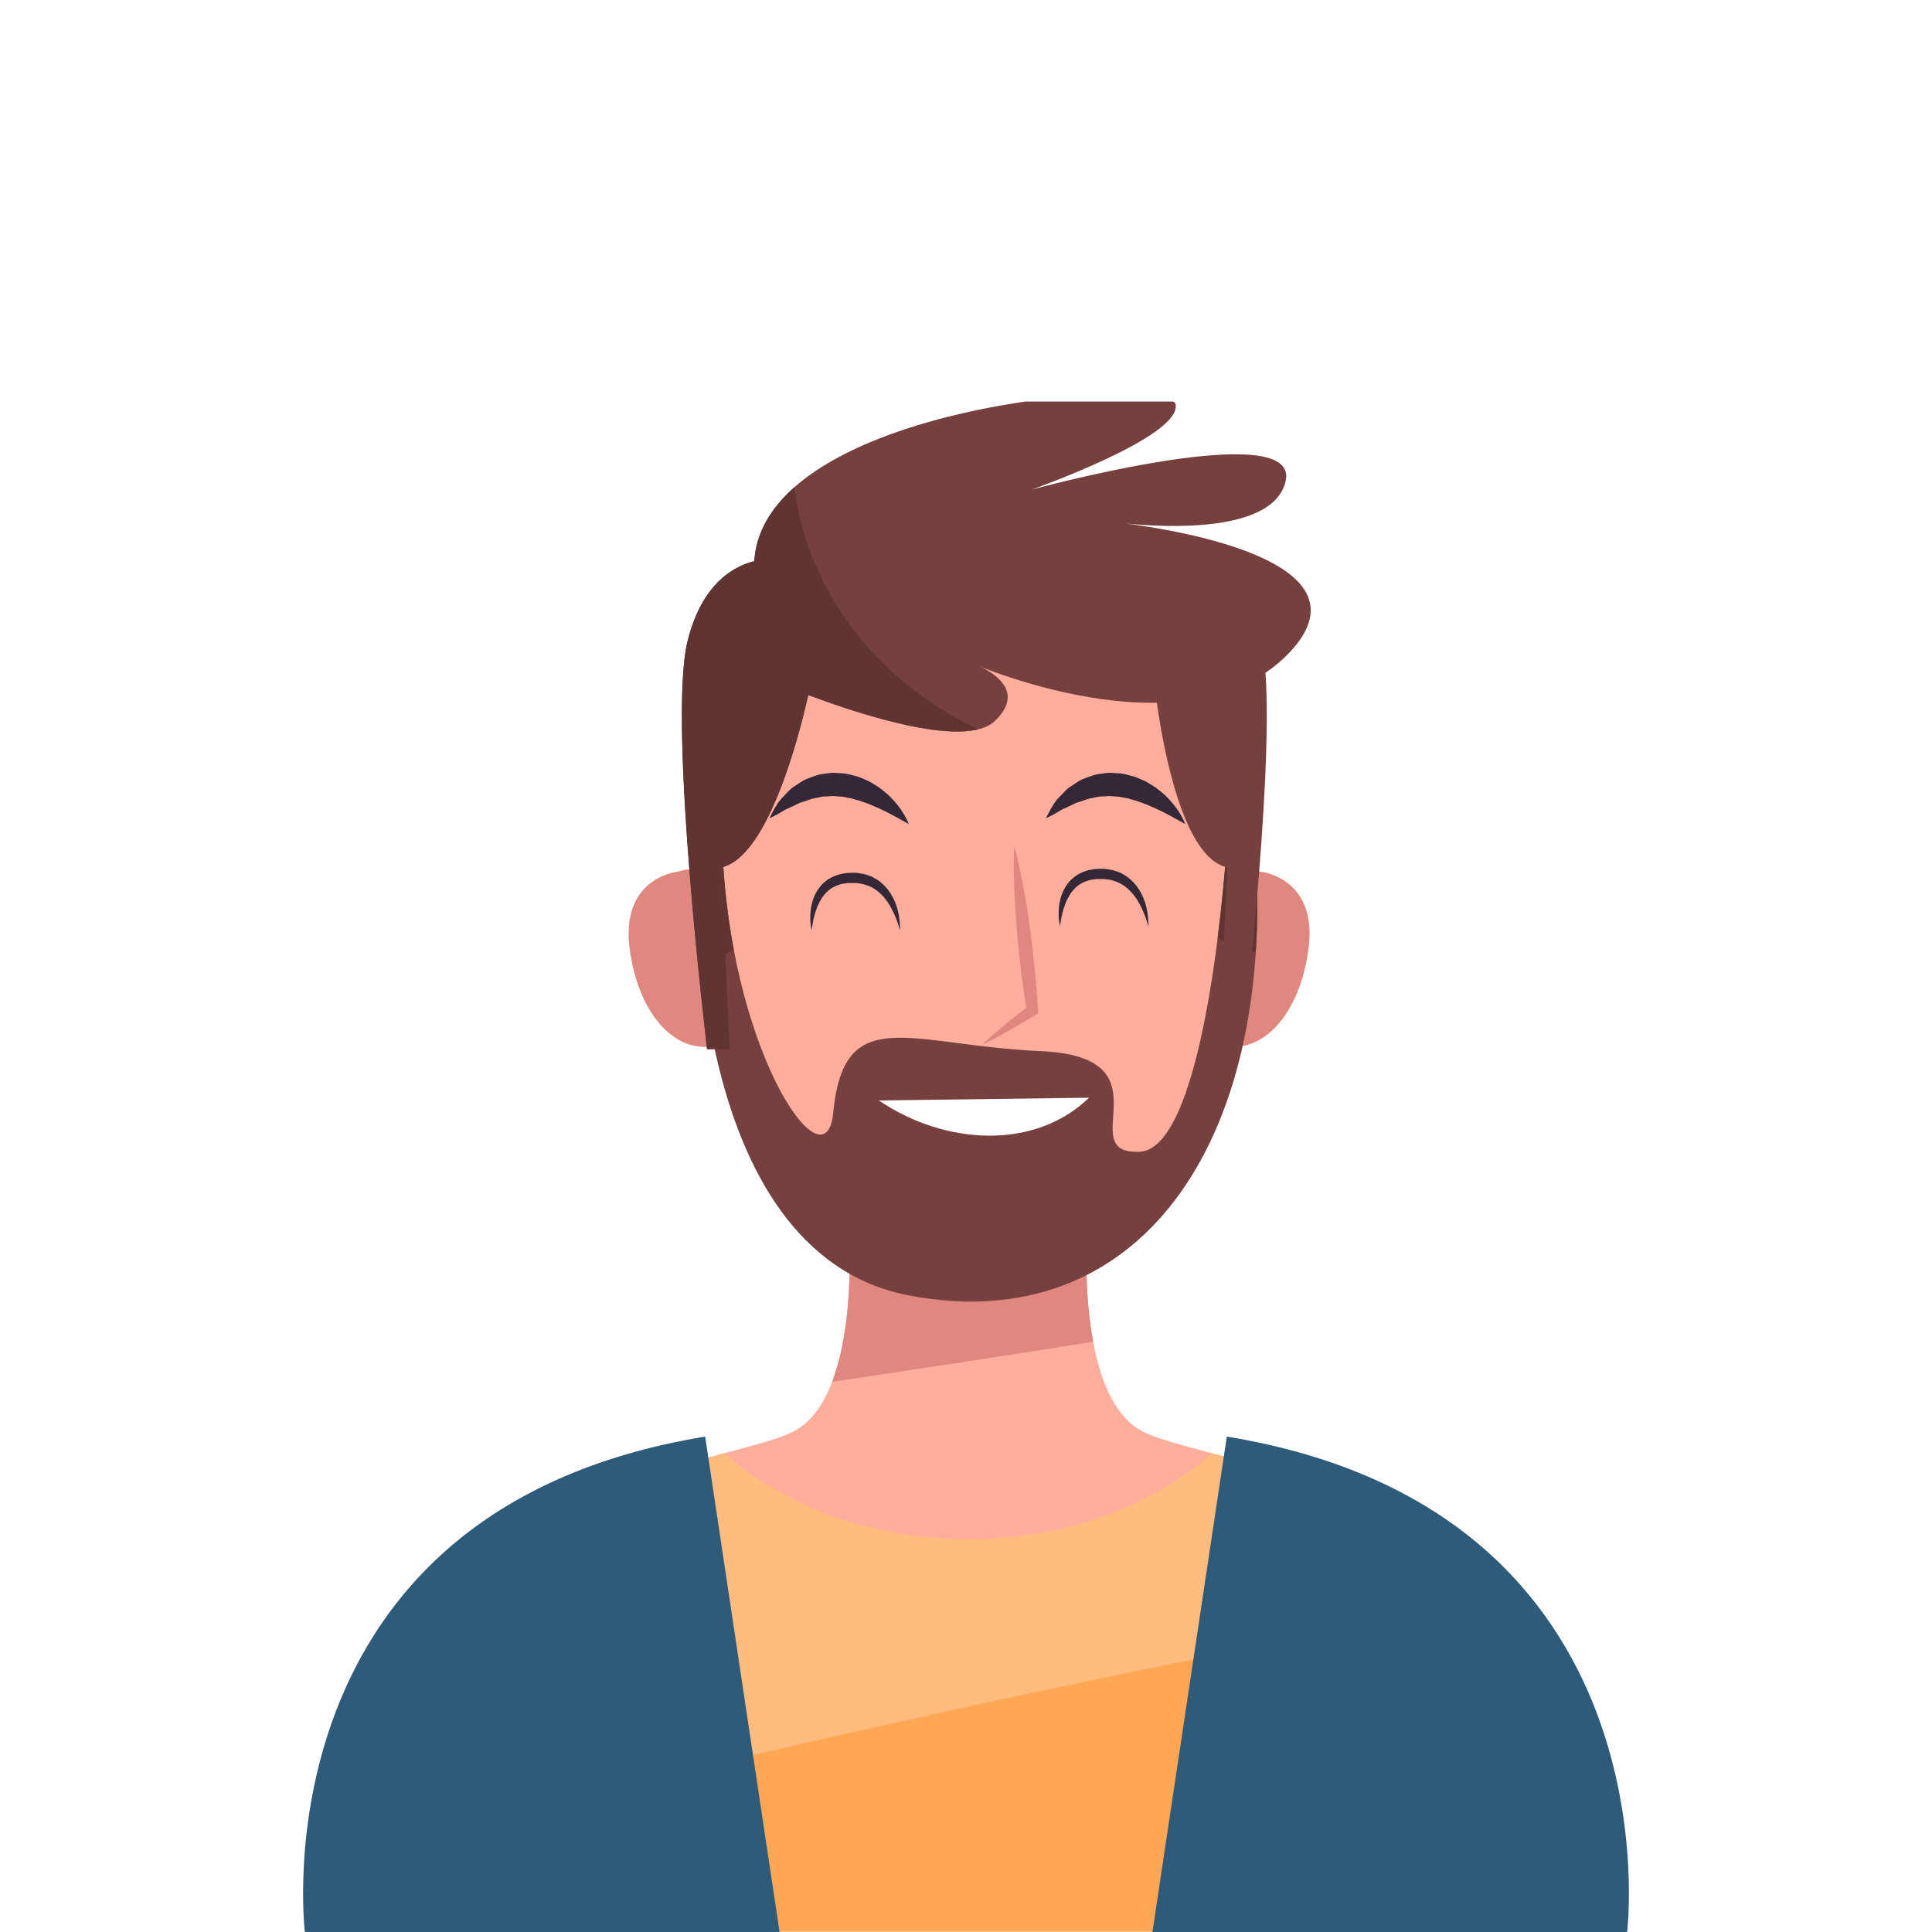 <svg width="255" height="255" viewBox="0 0 255 255" fill="none" xmlns="http://www.w3.org/2000/svg">
<g filter="url(#filter0_b_593_3115)">
<rect width="255" height="255" rx="20" fill="white"/>
<g clip-path="url(#clip0_593_3115)">
<path d="M150.68 188.87C141.077 183.65 143.693 158.442 143.693 158.442L129.311 159.367V158.442L127.771 158.905L126.231 158.442V159.367L111.85 158.442C111.85 158.442 114.466 183.65 104.863 188.87C95.26 194.089 38.505 196.693 44.608 254.932H126.231H129.311H210.934C217.049 196.693 160.294 194.089 150.68 188.87Z" fill="#FFAD9D"/>
<path d="M109.834 182.376C121.328 180.673 132.81 178.915 144.281 177.1C142.662 168.408 143.704 158.453 143.704 158.453L129.322 159.378V158.453L127.782 158.915L126.242 158.453V159.378L111.861 158.453C111.85 158.442 113.367 173.097 109.834 182.376Z" fill="#E08880"/>
<path d="M159.908 191.801C152.095 198.745 140.601 203.142 127.771 203.142C114.952 203.142 103.458 198.745 95.633 191.801C76.734 196.863 39.603 207.257 44.608 254.944H126.231H129.311H210.934C215.939 207.257 178.808 196.863 159.908 191.801Z" fill="#FFBC7E"/>
<path d="M44.201 245.034C44.133 248.146 44.258 251.427 44.62 254.933H210.935C213.109 234.234 207.334 220.571 198.569 211.315C146.66 220.346 95.284 232.126 44.201 245.034Z" fill="#FFA755"/>
<path d="M93.075 189.613L102.893 255H40.238C40.238 255 33.444 199.387 93.075 189.613Z" fill="#2D5B79"/>
<path d="M161.925 189.613L152.107 255H214.763C214.763 255 221.557 199.387 161.925 189.613Z" fill="#2D5B79"/>
<path d="M99.654 121.545C96.823 112.808 90.12 114.826 89.497 115.04C88.84 115.119 81.91 116.145 83.11 125.242C84.31 134.408 89.655 139.368 94.66 137.914C99.802 137.091 102.497 130.338 99.654 121.545Z" fill="#E08880"/>
<path d="M156.16 121.545C158.991 112.808 165.695 114.826 166.317 115.04C166.974 115.119 173.904 116.145 172.704 125.242C171.504 134.408 166.159 139.368 161.154 137.914C156.001 137.091 153.306 130.338 156.16 121.545Z" fill="#E08880"/>
<path d="M92.781 108.298C96.291 69.98 125.552 72.121 128.304 72.415C131.067 72.121 160.328 69.98 163.827 108.298C167.36 146.842 150.114 172.016 128.304 170.641C106.505 172.027 89.259 146.854 92.781 108.298Z" fill="#FFAD9D"/>
<path d="M92.024 114.443C92.024 114.443 90.131 165.294 119.989 170.986C149.836 176.678 168.358 151.634 165.706 111.79L161.931 111.415C161.931 111.415 159.471 151.634 150.403 152.021C141.334 152.396 154.744 139.498 137.367 138.736C119.989 137.973 111.385 132.156 109.968 146.898C109.027 156.768 96.932 139.874 95.425 113.691C93.917 87.497 92.024 114.443 92.024 114.443Z" fill="#75403E"/>
<path d="M96.853 125.37C96.172 121.75 95.662 117.834 95.424 113.69C93.917 87.508 92.023 114.453 92.023 114.453C92.023 114.453 91.82 119.974 92.613 127.579C94.03 126.839 95.447 126.099 96.853 125.37Z" fill="#5F3433"/>
<path d="M165.74 125.701C166.035 121.296 166.035 116.651 165.706 111.779L161.931 111.403C161.931 111.403 161.591 116.913 160.707 123.869C162.385 124.472 164.062 125.087 165.74 125.701Z" fill="#5F3433"/>
<path d="M133.853 111.631C134.34 113.407 134.714 115.194 135.054 116.993C135.395 118.78 135.678 120.579 135.927 122.389C136.063 123.288 136.154 124.199 136.267 125.098C136.381 125.997 136.471 126.908 136.562 127.807C136.755 129.617 136.879 131.427 136.993 133.249L137.027 133.738L136.675 133.954C135.519 134.672 134.352 135.355 133.173 136.026C131.982 136.687 130.792 137.347 129.557 137.939C130.554 136.994 131.597 136.117 132.64 135.241C133.694 134.376 134.76 133.533 135.837 132.702L135.519 133.408C135.224 131.609 134.964 129.811 134.748 128.001C134.635 127.101 134.522 126.191 134.442 125.291C134.363 124.381 134.25 123.481 134.193 122.571C134.046 120.761 133.932 118.939 133.864 117.118C133.785 115.296 133.762 113.464 133.853 111.631Z" fill="#E08880"/>
<path d="M156.434 108.762C156.434 108.762 156.128 108.591 155.595 108.295C155.334 108.147 155.017 107.976 154.665 107.783C154.314 107.589 153.917 107.385 153.475 107.157C153.022 106.963 152.58 106.702 152.069 106.508C151.82 106.394 151.571 106.292 151.321 106.178C151.061 106.087 150.8 105.984 150.528 105.893C150.006 105.666 149.44 105.575 148.895 105.381C148.329 105.324 147.785 105.108 147.218 105.131L146.379 105.062C146.107 105.096 145.824 105.108 145.551 105.119C144.996 105.096 144.475 105.301 143.942 105.37C143.409 105.461 142.922 105.711 142.423 105.848L142.049 105.962L141.709 106.132C141.482 106.235 141.255 106.349 141.04 106.451C140.609 106.667 140.178 106.815 139.85 107.043C139.51 107.259 139.192 107.419 138.931 107.567C138.399 107.851 138.059 107.999 138.059 107.999C138.059 107.999 138.195 107.681 138.489 107.134C138.637 106.861 138.818 106.531 139.056 106.166C139.272 105.779 139.6 105.415 139.986 105.028C140.382 104.652 140.734 104.152 141.289 103.821C141.833 103.491 142.366 103.036 143.035 102.785C143.364 102.649 143.715 102.524 144.066 102.41C144.418 102.262 144.781 102.194 145.166 102.148C145.54 102.091 145.926 102.034 146.322 102C146.708 102 147.093 102.034 147.49 102.057C148.272 102.068 148.998 102.33 149.734 102.512C150.086 102.637 150.414 102.785 150.755 102.933C151.095 103.07 151.412 103.229 151.695 103.423C151.99 103.605 152.285 103.776 152.557 103.958C152.818 104.163 153.067 104.356 153.305 104.561C153.804 104.937 154.178 105.392 154.552 105.768C155.255 106.576 155.742 107.316 156.026 107.874C156.32 108.409 156.434 108.762 156.434 108.762Z" fill="#352836"/>
<path d="M119.943 108.762C119.943 108.762 119.637 108.591 119.105 108.295C118.844 108.147 118.527 107.976 118.175 107.783C117.824 107.589 117.427 107.385 116.985 107.157C116.531 106.963 116.089 106.702 115.579 106.508C115.33 106.394 115.08 106.292 114.831 106.178C114.57 106.087 114.31 105.984 114.038 105.893C113.516 105.666 112.949 105.575 112.405 105.381C111.838 105.324 111.294 105.108 110.728 105.131L109.889 105.062C109.617 105.096 109.333 105.108 109.061 105.119C108.506 105.096 107.984 105.301 107.452 105.37C106.919 105.461 106.431 105.711 105.933 105.848L105.559 105.962L105.218 106.132C104.992 106.235 104.765 106.349 104.55 106.451C104.119 106.667 103.688 106.815 103.359 107.043C103.019 107.259 102.702 107.419 102.441 107.567C101.908 107.851 101.568 107.999 101.568 107.999C101.568 107.999 101.704 107.681 101.999 107.134C102.146 106.861 102.328 106.531 102.566 106.166C102.781 105.779 103.11 105.415 103.495 105.028C103.892 104.652 104.244 104.152 104.799 103.821C105.343 103.491 105.876 103.036 106.545 102.785C106.873 102.649 107.225 102.524 107.576 102.41C107.928 102.262 108.29 102.194 108.676 102.148C109.05 102.091 109.435 102.034 109.832 102C110.217 102 110.603 102.034 111 102.057C111.782 102.068 112.507 102.33 113.244 102.512C113.596 102.637 113.924 102.785 114.264 102.933C114.604 103.07 114.922 103.229 115.205 103.423C115.5 103.605 115.795 103.776 116.067 103.958C116.327 104.163 116.577 104.356 116.815 104.561C117.314 104.937 117.688 105.392 118.062 105.768C118.765 106.576 119.252 107.316 119.535 107.874C119.83 108.409 119.943 108.762 119.943 108.762Z" fill="#352836"/>
<path d="M118.787 122.776C118.787 122.776 118.708 122.457 118.527 121.934C118.345 121.41 118.073 120.67 117.642 119.862C117.2 119.054 116.588 118.188 115.738 117.551C115.319 117.232 114.831 116.97 114.31 116.811C114.049 116.72 113.788 116.64 113.505 116.617C113.221 116.583 112.949 116.526 112.655 116.549C112.383 116.56 112.043 116.526 111.827 116.56C111.532 116.617 111.158 116.629 110.932 116.72C110.467 116.868 109.945 117.05 109.549 117.38C109.129 117.676 108.801 118.075 108.506 118.473C108.245 118.894 108.018 119.327 107.848 119.748C107.52 120.602 107.35 121.376 107.259 121.911C107.157 122.457 107.134 122.776 107.134 122.776C107.134 122.776 107.043 122.469 106.987 121.899C106.93 121.33 106.896 120.511 107.1 119.52C107.202 119.031 107.361 118.496 107.633 117.961C107.916 117.437 108.268 116.879 108.801 116.458C109.299 116.003 109.923 115.661 110.648 115.445C111.011 115.32 111.283 115.32 111.6 115.251C112.009 115.183 112.315 115.217 112.666 115.194C113.006 115.172 113.357 115.251 113.709 115.308C114.06 115.342 114.389 115.456 114.718 115.581C115.058 115.673 115.364 115.855 115.647 116.037C115.953 116.196 116.203 116.424 116.463 116.64C117.461 117.528 118.005 118.632 118.322 119.566C118.64 120.511 118.731 121.33 118.765 121.899C118.821 122.457 118.787 122.776 118.787 122.776Z" fill="#352836"/>
<path d="M151.57 122.252C151.57 122.252 151.491 121.933 151.31 121.409C151.128 120.886 150.856 120.146 150.426 119.337C149.983 118.529 149.371 117.664 148.521 117.026C148.102 116.708 147.614 116.446 147.093 116.287C146.832 116.195 146.571 116.116 146.288 116.093C146.005 116.059 145.733 116.002 145.438 116.025C145.166 116.036 144.826 116.002 144.61 116.036C144.316 116.093 143.942 116.104 143.715 116.195C143.25 116.343 142.729 116.526 142.332 116.856C141.912 117.152 141.584 117.55 141.289 117.949C141.028 118.37 140.802 118.802 140.632 119.224C140.303 120.077 140.133 120.851 140.042 121.386C139.94 121.933 139.917 122.252 139.917 122.252C139.917 122.252 139.827 121.944 139.77 121.375C139.713 120.806 139.679 119.986 139.883 118.996C139.985 118.506 140.144 117.971 140.416 117.436C140.7 116.913 141.051 116.355 141.584 115.934C142.082 115.478 142.706 115.137 143.431 114.92C143.794 114.795 144.066 114.795 144.384 114.727C144.792 114.659 145.098 114.693 145.449 114.67C145.789 114.647 146.141 114.727 146.492 114.784C146.843 114.818 147.172 114.932 147.501 115.057C147.841 115.148 148.147 115.33 148.43 115.512C148.737 115.672 148.986 115.899 149.247 116.116C150.244 117.004 150.788 118.108 151.106 119.041C151.423 119.986 151.514 120.806 151.548 121.375C151.604 121.921 151.57 122.252 151.57 122.252Z" fill="#352836"/>
<path d="M143.736 144.883C136.765 151.69 124.953 151.315 115.998 145.247L143.736 144.883Z" fill="white"/>
<path d="M90.728 84.722C92.672 76.637 97.321 74.595 99.555 74.073C100.84 53.229 154.476 49.413 155.169 53.403C155.918 57.66 136.173 64.62 136.173 64.62C136.173 64.62 171.561 54.957 169.695 63.46C168.187 70.373 153.895 69.63 148.576 69.097C156.041 70.06 181.573 74.317 170.064 86.264C169.125 87.239 168.097 88.074 167.025 88.805C168.097 103.617 163.862 138.462 163.862 138.462H160.879L161.996 114.486C156.219 113.291 153.582 99.082 152.688 92.76C142.911 92.899 133.089 89.454 129.457 88.027C131.647 89.083 135.1 91.507 131.323 95.15C127.468 98.873 113.635 94.338 106.685 91.728C105.411 97.377 101.299 113.21 95.186 114.486L96.304 138.462H93.32C93.343 138.462 88.124 95.544 90.728 84.722Z" fill="#75403E"/>
<path d="M90.728 84.722C92.672 76.637 97.32 74.595 99.555 74.073C99.79 70.269 101.779 67.032 104.863 64.295C106.528 78.423 116.495 90.44 129.133 96.252C123.691 97.62 112.651 93.978 106.684 91.739C105.41 97.388 101.298 113.222 95.186 114.498L96.303 138.474H93.32C93.342 138.462 88.124 95.544 90.728 84.722Z" fill="#5F3433"/>
</g>
</g>
<defs>
<filter id="filter0_b_593_3115" x="-4" y="-4" width="263" height="263" filterUnits="userSpaceOnUse" color-interpolation-filters="sRGB">
<feFlood flood-opacity="0" result="BackgroundImageFix"/>
<feGaussianBlur in="BackgroundImage" stdDeviation="2"/>
<feComposite in2="SourceAlpha" operator="in" result="effect1_backgroundBlur_593_3115"/>
<feBlend mode="normal" in="SourceGraphic" in2="effect1_backgroundBlur_593_3115" result="shape"/>
</filter>
<clipPath id="clip0_593_3115">
<rect width="175" height="202" fill="white" transform="translate(40 53)"/>
</clipPath>
</defs>
</svg>
